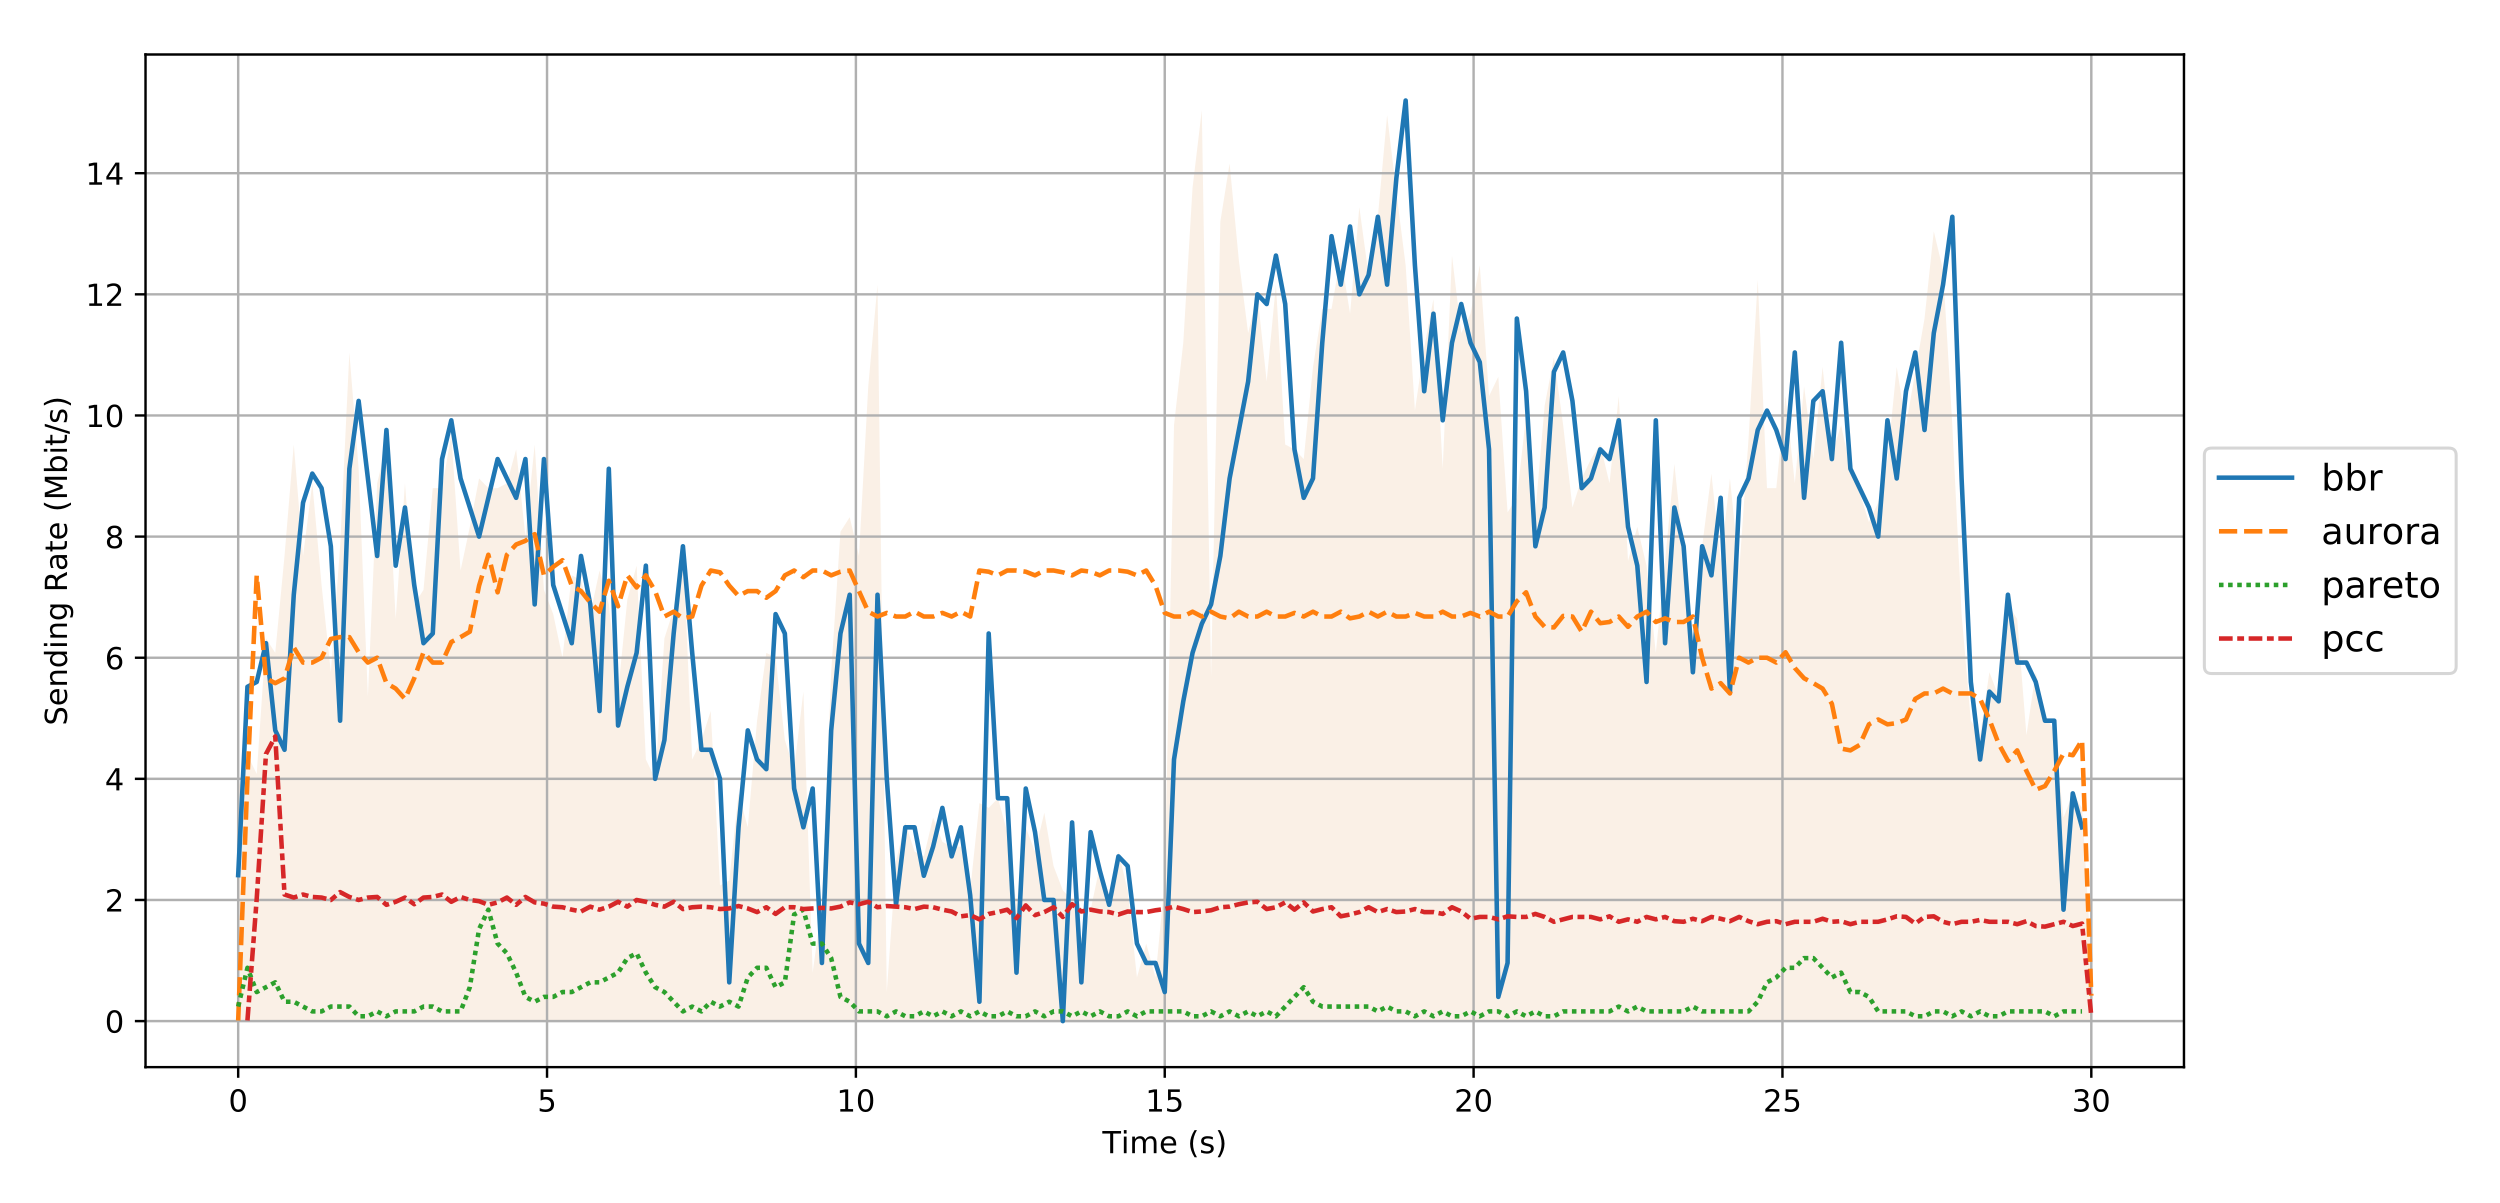 <?xml version="1.0" encoding="utf-8" standalone="no"?>
<!DOCTYPE svg PUBLIC "-//W3C//DTD SVG 1.1//EN"
  "http://www.w3.org/Graphics/SVG/1.1/DTD/svg11.dtd">
<!-- Created with matplotlib (http://matplotlib.org/) -->
<svg height="395.296pt" version="1.1" viewBox="0 0 821.217 395.296" width="821.217pt" xmlns="http://www.w3.org/2000/svg" xmlns:xlink="http://www.w3.org/1999/xlink">
 <defs>
  <style type="text/css">
*{stroke-linecap:butt;stroke-linejoin:round;}
  </style>
 </defs>
 <g id="figure_1">
  <g id="patch_1">
   <path d="M 0 395.296 
L 821.217 395.296 
L 821.217 0 
L 0 0 
z
" style="fill:#ffffff;"/>
  </g>
  <g id="axes_1">
   <g id="patch_2">
    <path d="M 47.803 350.54 
L 717.403 350.54 
L 717.403 17.9 
L 47.803 17.9 
z
" style="fill:#ffffff;"/>
   </g>
   <g id="PolyCollection_1">
    <path clip-path="url(#p6c7d919524)" d="M 78.239 259.024 
L 78.239 335.42 
L 81.283 335.42 
L 84.327 335.42 
L 87.37 335.42 
L 90.414 335.42 
L 93.458 335.42 
L 96.501 335.42 
L 99.545 335.42 
L 102.589 335.42 
L 105.632 335.42 
L 108.676 335.42 
L 111.719 335.42 
L 114.763 335.42 
L 117.807 335.42 
L 120.85 335.42 
L 123.894 335.42 
L 126.938 335.42 
L 129.981 335.42 
L 133.025 335.42 
L 136.069 335.42 
L 139.112 335.42 
L 142.156 335.42 
L 145.199 335.42 
L 148.243 335.42 
L 151.287 335.42 
L 154.33 335.42 
L 157.374 335.42 
L 160.418 335.42 
L 163.461 335.42 
L 166.505 335.42 
L 169.549 335.42 
L 172.592 335.42 
L 175.636 335.42 
L 178.679 335.42 
L 181.723 335.42 
L 184.767 335.42 
L 187.81 335.42 
L 190.854 335.42 
L 193.898 335.42 
L 196.941 335.42 
L 199.985 335.42 
L 203.029 335.42 
L 206.072 335.42 
L 209.116 335.42 
L 212.159 335.42 
L 215.203 335.42 
L 218.247 335.42 
L 221.29 335.42 
L 224.334 335.42 
L 227.378 335.42 
L 230.421 335.42 
L 233.465 335.42 
L 236.509 335.42 
L 239.552 335.42 
L 242.596 335.42 
L 245.639 335.42 
L 248.683 335.42 
L 251.727 335.42 
L 254.77 335.42 
L 257.814 335.42 
L 260.858 335.42 
L 263.901 335.42 
L 266.945 335.42 
L 269.989 335.42 
L 273.032 335.42 
L 276.076 335.42 
L 279.119 335.42 
L 282.163 335.42 
L 285.207 335.42 
L 288.25 335.42 
L 291.294 335.42 
L 294.338 335.42 
L 297.381 335.42 
L 300.425 335.42 
L 303.469 335.42 
L 306.512 335.42 
L 309.556 335.42 
L 312.599 335.42 
L 315.643 335.42 
L 318.687 335.42 
L 321.73 335.42 
L 324.774 335.42 
L 327.818 335.42 
L 330.861 335.42 
L 333.905 335.42 
L 336.949 335.42 
L 339.992 335.42 
L 343.036 335.42 
L 346.079 335.42 
L 349.123 335.42 
L 352.167 335.42 
L 355.21 335.42 
L 358.254 335.42 
L 361.298 335.42 
L 364.341 335.42 
L 367.385 335.42 
L 370.429 335.42 
L 373.472 335.42 
L 376.516 335.42 
L 379.559 335.42 
L 382.603 335.42 
L 385.647 335.42 
L 388.69 335.42 
L 391.734 335.42 
L 394.778 335.42 
L 397.821 335.42 
L 400.865 335.42 
L 403.909 335.42 
L 406.952 335.42 
L 409.996 335.42 
L 413.039 335.42 
L 416.083 335.42 
L 419.127 335.42 
L 422.17 335.42 
L 425.214 335.42 
L 428.258 335.42 
L 431.301 335.42 
L 434.345 335.42 
L 437.389 335.42 
L 440.432 335.42 
L 443.476 335.42 
L 446.519 335.42 
L 449.563 335.42 
L 452.607 335.42 
L 455.65 335.42 
L 458.694 335.42 
L 461.738 335.42 
L 464.781 335.42 
L 467.825 335.42 
L 470.869 335.42 
L 473.912 335.42 
L 476.956 335.42 
L 479.999 335.42 
L 483.043 335.42 
L 486.087 335.42 
L 489.13 335.42 
L 492.174 335.42 
L 495.218 335.42 
L 498.261 335.42 
L 501.305 335.42 
L 504.349 335.42 
L 507.392 335.42 
L 510.436 335.42 
L 513.479 335.42 
L 516.523 335.42 
L 519.567 335.42 
L 522.61 335.42 
L 525.654 335.42 
L 528.698 335.42 
L 531.741 335.42 
L 534.785 335.42 
L 537.829 335.42 
L 540.872 335.42 
L 543.916 335.42 
L 546.959 335.42 
L 550.003 335.42 
L 553.047 335.42 
L 556.09 335.42 
L 559.134 335.42 
L 562.178 335.42 
L 565.221 335.42 
L 568.265 335.42 
L 571.309 335.42 
L 574.352 335.42 
L 577.396 335.42 
L 580.439 335.42 
L 583.483 335.42 
L 586.527 335.42 
L 589.57 335.42 
L 592.614 335.42 
L 595.658 335.42 
L 598.701 335.42 
L 601.745 335.42 
L 604.789 335.42 
L 607.832 335.42 
L 610.876 335.42 
L 613.919 335.42 
L 616.963 335.42 
L 620.007 335.42 
L 623.05 335.42 
L 626.094 335.42 
L 629.138 335.42 
L 632.181 335.42 
L 635.225 335.42 
L 638.269 335.42 
L 641.312 335.42 
L 644.356 335.42 
L 647.399 335.42 
L 650.443 335.42 
L 653.487 335.42 
L 656.53 335.42 
L 659.574 335.42 
L 662.618 335.42 
L 665.661 335.42 
L 668.705 335.42 
L 671.749 335.42 
L 674.792 335.42 
L 677.836 335.42 
L 680.879 335.42 
L 683.923 335.42 
L 686.967 335.42 
L 686.967 314.729 
L 686.967 314.729 
L 683.923 265.391 
L 680.879 260.616 
L 677.836 268.574 
L 674.792 239.925 
L 671.749 235.151 
L 668.705 220.826 
L 665.661 241.517 
L 662.618 203.319 
L 659.574 198.544 
L 656.53 228.784 
L 653.487 220.826 
L 650.443 241.517 
L 647.399 236.742 
L 644.356 201.727 
L 641.312 139.656 
L 638.269 88.725 
L 635.225 75.993 
L 632.181 104.641 
L 629.138 122.148 
L 626.094 139.656 
L 623.05 120.557 
L 620.007 150.797 
L 616.963 165.121 
L 613.919 171.487 
L 610.876 161.938 
L 607.832 153.98 
L 604.789 139.656 
L 601.745 149.205 
L 598.701 120.557 
L 595.658 150.797 
L 592.614 126.923 
L 589.57 158.755 
L 586.527 130.106 
L 583.483 160.346 
L 580.439 160.346 
L 577.396 91.908 
L 574.352 144.431 
L 571.309 187.403 
L 568.265 157.163 
L 565.221 184.22 
L 562.178 155.572 
L 559.134 179.445 
L 556.09 222.418 
L 553.047 181.037 
L 550.003 152.388 
L 546.959 184.22 
L 543.916 214.46 
L 540.872 185.812 
L 537.829 173.079 
L 534.785 184.22 
L 531.741 130.106 
L 528.698 158.755 
L 525.654 146.022 
L 522.61 150.797 
L 519.567 157.163 
L 516.523 166.713 
L 513.479 139.656 
L 510.436 117.374 
L 507.392 133.289 
L 504.349 168.304 
L 501.305 136.473 
L 498.261 163.529 
L 495.218 168.304 
L 492.174 123.74 
L 489.13 130.106 
L 486.087 87.134 
L 483.043 103.049 
L 479.999 109.416 
L 476.956 83.951 
L 473.912 153.98 
L 470.869 98.275 
L 467.825 114.191 
L 464.781 134.881 
L 461.738 87.134 
L 458.694 63.26 
L 455.65 37.795 
L 452.607 71.218 
L 449.563 90.317 
L 446.519 68.035 
L 443.476 103.049 
L 440.432 83.951 
L 437.389 101.458 
L 434.345 101.458 
L 431.301 120.557 
L 428.258 150.797 
L 425.214 147.614 
L 422.17 146.022 
L 419.127 93.5 
L 416.083 125.332 
L 413.039 96.683 
L 409.996 109.416 
L 406.952 85.542 
L 403.909 53.711 
L 400.865 72.809 
L 397.821 222.418 
L 394.778 36.203 
L 391.734 61.668 
L 388.69 112.599 
L 385.647 139.656 
L 382.603 289.264 
L 379.559 321.096 
L 376.516 309.955 
L 373.472 321.096 
L 370.429 292.447 
L 367.385 279.715 
L 364.341 294.039 
L 361.298 284.489 
L 358.254 298.814 
L 355.21 308.363 
L 352.167 295.631 
L 349.123 292.447 
L 346.079 284.489 
L 343.036 266.982 
L 339.992 279.715 
L 336.949 271.757 
L 333.905 297.222 
L 330.861 273.348 
L 327.818 262.207 
L 324.774 265.391 
L 321.73 263.799 
L 318.687 292.447 
L 315.643 278.123 
L 312.599 278.123 
L 309.556 276.532 
L 306.512 268.574 
L 303.469 281.306 
L 300.425 279.715 
L 297.381 270.165 
L 294.338 282.898 
L 291.294 325.871 
L 288.25 93.5 
L 285.207 126.923 
L 282.163 182.628 
L 279.119 169.896 
L 276.076 174.671 
L 273.032 220.826 
L 269.989 297.222 
L 266.945 319.504 
L 263.901 227.193 
L 260.858 252.658 
L 257.814 243.108 
L 254.77 216.052 
L 251.727 214.46 
L 248.683 236.742 
L 245.639 271.757 
L 242.596 260.616 
L 239.552 289.264 
L 236.509 290.856 
L 233.465 233.559 
L 230.421 243.108 
L 227.378 249.475 
L 224.334 179.445 
L 221.29 200.136 
L 218.247 209.685 
L 215.203 255.841 
L 212.159 249.475 
L 209.116 185.812 
L 206.072 196.953 
L 203.029 227.193 
L 199.985 198.544 
L 196.941 187.403 
L 193.898 201.727 
L 190.854 190.586 
L 187.81 188.995 
L 184.767 216.052 
L 181.723 201.727 
L 178.679 193.769 
L 175.636 146.022 
L 172.592 176.262 
L 169.549 147.614 
L 166.505 158.755 
L 163.461 160.346 
L 160.418 160.346 
L 157.374 157.163 
L 154.33 173.079 
L 151.287 187.403 
L 148.243 142.839 
L 145.199 160.346 
L 142.156 160.346 
L 139.112 193.769 
L 136.069 198.544 
L 133.025 158.755 
L 129.981 203.319 
L 126.938 146.022 
L 123.894 158.755 
L 120.85 228.784 
L 117.807 153.98 
L 114.763 115.782 
L 111.719 179.445 
L 108.676 220.826 
L 105.632 192.178 
L 102.589 158.755 
L 99.545 182.628 
L 96.501 146.022 
L 93.458 182.628 
L 90.414 214.46 
L 87.37 209.685 
L 84.327 254.249 
L 81.283 247.883 
L 78.239 259.024 
z
" style="fill:#faf0e6;"/>
   </g>
   <g id="matplotlib.axis_1">
    <g id="xtick_1">
     <g id="line2d_1">
      <path clip-path="url(#p6c7d919524)" d="M 78.239 350.54 
L 78.239 17.9 
" style="fill:none;stroke:#b0b0b0;stroke-linecap:square;stroke-width:0.8;"/>
     </g>
     <g id="line2d_2">
      <defs>
       <path d="M 0 0 
L 0 3.5 
" id="mb8529e8817" style="stroke:#000000;stroke-width:0.8;"/>
      </defs>
      <g>
       <use style="stroke:#000000;stroke-width:0.8;" x="78.239" xlink:href="#mb8529e8817" y="350.54"/>
      </g>
     </g>
     <g id="text_1">
      <!-- 0 -->
      <defs>
       <path d="M 31.781 66.406 
Q 24.172 66.406 20.328 58.906 
Q 16.5 51.422 16.5 36.375 
Q 16.5 21.391 20.328 13.891 
Q 24.172 6.391 31.781 6.391 
Q 39.453 6.391 43.281 13.891 
Q 47.125 21.391 47.125 36.375 
Q 47.125 51.422 43.281 58.906 
Q 39.453 66.406 31.781 66.406 
z
M 31.781 74.219 
Q 44.047 74.219 50.516 64.516 
Q 56.984 54.828 56.984 36.375 
Q 56.984 17.969 50.516 8.266 
Q 44.047 -1.422 31.781 -1.422 
Q 19.531 -1.422 13.062 8.266 
Q 6.594 17.969 6.594 36.375 
Q 6.594 54.828 13.062 64.516 
Q 19.531 74.219 31.781 74.219 
z
" id="DejaVuSans-30"/>
      </defs>
      <g transform="translate(75.058 365.138)scale(0.1 -0.1)">
       <use xlink:href="#DejaVuSans-30"/>
      </g>
     </g>
    </g>
    <g id="xtick_2">
     <g id="line2d_3">
      <path clip-path="url(#p6c7d919524)" d="M 179.694 350.54 
L 179.694 17.9 
" style="fill:none;stroke:#b0b0b0;stroke-linecap:square;stroke-width:0.8;"/>
     </g>
     <g id="line2d_4">
      <g>
       <use style="stroke:#000000;stroke-width:0.8;" x="179.694" xlink:href="#mb8529e8817" y="350.54"/>
      </g>
     </g>
     <g id="text_2">
      <!-- 5 -->
      <defs>
       <path d="M 10.797 72.906 
L 49.516 72.906 
L 49.516 64.594 
L 19.828 64.594 
L 19.828 46.734 
Q 21.969 47.469 24.109 47.828 
Q 26.266 48.188 28.422 48.188 
Q 40.625 48.188 47.75 41.5 
Q 54.891 34.812 54.891 23.391 
Q 54.891 11.625 47.562 5.094 
Q 40.234 -1.422 26.906 -1.422 
Q 22.312 -1.422 17.547 -0.641 
Q 12.797 0.141 7.719 1.703 
L 7.719 11.625 
Q 12.109 9.234 16.797 8.062 
Q 21.484 6.891 26.703 6.891 
Q 35.156 6.891 40.078 11.328 
Q 45.016 15.766 45.016 23.391 
Q 45.016 31 40.078 35.438 
Q 35.156 39.891 26.703 39.891 
Q 22.75 39.891 18.812 39.016 
Q 14.891 38.141 10.797 36.281 
z
" id="DejaVuSans-35"/>
      </defs>
      <g transform="translate(176.513 365.138)scale(0.1 -0.1)">
       <use xlink:href="#DejaVuSans-35"/>
      </g>
     </g>
    </g>
    <g id="xtick_3">
     <g id="line2d_5">
      <path clip-path="url(#p6c7d919524)" d="M 281.149 350.54 
L 281.149 17.9 
" style="fill:none;stroke:#b0b0b0;stroke-linecap:square;stroke-width:0.8;"/>
     </g>
     <g id="line2d_6">
      <g>
       <use style="stroke:#000000;stroke-width:0.8;" x="281.149" xlink:href="#mb8529e8817" y="350.54"/>
      </g>
     </g>
     <g id="text_3">
      <!-- 10 -->
      <defs>
       <path d="M 12.406 8.297 
L 28.516 8.297 
L 28.516 63.922 
L 10.984 60.406 
L 10.984 69.391 
L 28.422 72.906 
L 38.281 72.906 
L 38.281 8.297 
L 54.391 8.297 
L 54.391 0 
L 12.406 0 
z
" id="DejaVuSans-31"/>
      </defs>
      <g transform="translate(274.786 365.138)scale(0.1 -0.1)">
       <use xlink:href="#DejaVuSans-31"/>
       <use x="63.623" xlink:href="#DejaVuSans-30"/>
      </g>
     </g>
    </g>
    <g id="xtick_4">
     <g id="line2d_7">
      <path clip-path="url(#p6c7d919524)" d="M 382.603 350.54 
L 382.603 17.9 
" style="fill:none;stroke:#b0b0b0;stroke-linecap:square;stroke-width:0.8;"/>
     </g>
     <g id="line2d_8">
      <g>
       <use style="stroke:#000000;stroke-width:0.8;" x="382.603" xlink:href="#mb8529e8817" y="350.54"/>
      </g>
     </g>
     <g id="text_4">
      <!-- 15 -->
      <g transform="translate(376.241 365.138)scale(0.1 -0.1)">
       <use xlink:href="#DejaVuSans-31"/>
       <use x="63.623" xlink:href="#DejaVuSans-35"/>
      </g>
     </g>
    </g>
    <g id="xtick_5">
     <g id="line2d_9">
      <path clip-path="url(#p6c7d919524)" d="M 484.058 350.54 
L 484.058 17.9 
" style="fill:none;stroke:#b0b0b0;stroke-linecap:square;stroke-width:0.8;"/>
     </g>
     <g id="line2d_10">
      <g>
       <use style="stroke:#000000;stroke-width:0.8;" x="484.058" xlink:href="#mb8529e8817" y="350.54"/>
      </g>
     </g>
     <g id="text_5">
      <!-- 20 -->
      <defs>
       <path d="M 19.188 8.297 
L 53.609 8.297 
L 53.609 0 
L 7.328 0 
L 7.328 8.297 
Q 12.938 14.109 22.625 23.891 
Q 32.328 33.688 34.812 36.531 
Q 39.547 41.844 41.422 45.531 
Q 43.312 49.219 43.312 52.781 
Q 43.312 58.594 39.234 62.25 
Q 35.156 65.922 28.609 65.922 
Q 23.969 65.922 18.812 64.312 
Q 13.672 62.703 7.812 59.422 
L 7.812 69.391 
Q 13.766 71.781 18.938 73 
Q 24.125 74.219 28.422 74.219 
Q 39.75 74.219 46.484 68.547 
Q 53.219 62.891 53.219 53.422 
Q 53.219 48.922 51.531 44.891 
Q 49.859 40.875 45.406 35.406 
Q 44.188 33.984 37.641 27.219 
Q 31.109 20.453 19.188 8.297 
z
" id="DejaVuSans-32"/>
      </defs>
      <g transform="translate(477.695 365.138)scale(0.1 -0.1)">
       <use xlink:href="#DejaVuSans-32"/>
       <use x="63.623" xlink:href="#DejaVuSans-30"/>
      </g>
     </g>
    </g>
    <g id="xtick_6">
     <g id="line2d_11">
      <path clip-path="url(#p6c7d919524)" d="M 585.512 350.54 
L 585.512 17.9 
" style="fill:none;stroke:#b0b0b0;stroke-linecap:square;stroke-width:0.8;"/>
     </g>
     <g id="line2d_12">
      <g>
       <use style="stroke:#000000;stroke-width:0.8;" x="585.512" xlink:href="#mb8529e8817" y="350.54"/>
      </g>
     </g>
     <g id="text_6">
      <!-- 25 -->
      <g transform="translate(579.15 365.138)scale(0.1 -0.1)">
       <use xlink:href="#DejaVuSans-32"/>
       <use x="63.623" xlink:href="#DejaVuSans-35"/>
      </g>
     </g>
    </g>
    <g id="xtick_7">
     <g id="line2d_13">
      <path clip-path="url(#p6c7d919524)" d="M 686.967 350.54 
L 686.967 17.9 
" style="fill:none;stroke:#b0b0b0;stroke-linecap:square;stroke-width:0.8;"/>
     </g>
     <g id="line2d_14">
      <g>
       <use style="stroke:#000000;stroke-width:0.8;" x="686.967" xlink:href="#mb8529e8817" y="350.54"/>
      </g>
     </g>
     <g id="text_7">
      <!-- 30 -->
      <defs>
       <path d="M 40.578 39.312 
Q 47.656 37.797 51.625 33 
Q 55.609 28.219 55.609 21.188 
Q 55.609 10.406 48.188 4.484 
Q 40.766 -1.422 27.094 -1.422 
Q 22.516 -1.422 17.656 -0.516 
Q 12.797 0.391 7.625 2.203 
L 7.625 11.719 
Q 11.719 9.328 16.594 8.109 
Q 21.484 6.891 26.812 6.891 
Q 36.078 6.891 40.938 10.547 
Q 45.797 14.203 45.797 21.188 
Q 45.797 27.641 41.281 31.266 
Q 36.766 34.906 28.719 34.906 
L 20.219 34.906 
L 20.219 43.016 
L 29.109 43.016 
Q 36.375 43.016 40.234 45.922 
Q 44.094 48.828 44.094 54.297 
Q 44.094 59.906 40.109 62.906 
Q 36.141 65.922 28.719 65.922 
Q 24.656 65.922 20.016 65.031 
Q 15.375 64.156 9.812 62.312 
L 9.812 71.094 
Q 15.438 72.656 20.344 73.438 
Q 25.25 74.219 29.594 74.219 
Q 40.828 74.219 47.359 69.109 
Q 53.906 64.016 53.906 55.328 
Q 53.906 49.266 50.438 45.094 
Q 46.969 40.922 40.578 39.312 
z
" id="DejaVuSans-33"/>
      </defs>
      <g transform="translate(680.604 365.138)scale(0.1 -0.1)">
       <use xlink:href="#DejaVuSans-33"/>
       <use x="63.623" xlink:href="#DejaVuSans-30"/>
      </g>
     </g>
    </g>
    <g id="text_8">
     <!-- Time (s) -->
     <defs>
      <path d="M -0.297 72.906 
L 61.375 72.906 
L 61.375 64.594 
L 35.5 64.594 
L 35.5 0 
L 25.594 0 
L 25.594 64.594 
L -0.297 64.594 
z
" id="DejaVuSans-54"/>
      <path d="M 9.422 54.688 
L 18.406 54.688 
L 18.406 0 
L 9.422 0 
z
M 9.422 75.984 
L 18.406 75.984 
L 18.406 64.594 
L 9.422 64.594 
z
" id="DejaVuSans-69"/>
      <path d="M 52 44.188 
Q 55.375 50.25 60.062 53.125 
Q 64.75 56 71.094 56 
Q 79.641 56 84.281 50.016 
Q 88.922 44.047 88.922 33.016 
L 88.922 0 
L 79.891 0 
L 79.891 32.719 
Q 79.891 40.578 77.094 44.375 
Q 74.312 48.188 68.609 48.188 
Q 61.625 48.188 57.562 43.547 
Q 53.516 38.922 53.516 30.906 
L 53.516 0 
L 44.484 0 
L 44.484 32.719 
Q 44.484 40.625 41.703 44.406 
Q 38.922 48.188 33.109 48.188 
Q 26.219 48.188 22.156 43.531 
Q 18.109 38.875 18.109 30.906 
L 18.109 0 
L 9.078 0 
L 9.078 54.688 
L 18.109 54.688 
L 18.109 46.188 
Q 21.188 51.219 25.484 53.609 
Q 29.781 56 35.688 56 
Q 41.656 56 45.828 52.969 
Q 50 49.953 52 44.188 
z
" id="DejaVuSans-6d"/>
      <path d="M 56.203 29.594 
L 56.203 25.203 
L 14.891 25.203 
Q 15.484 15.922 20.484 11.062 
Q 25.484 6.203 34.422 6.203 
Q 39.594 6.203 44.453 7.469 
Q 49.312 8.734 54.109 11.281 
L 54.109 2.781 
Q 49.266 0.734 44.188 -0.344 
Q 39.109 -1.422 33.891 -1.422 
Q 20.797 -1.422 13.156 6.188 
Q 5.516 13.812 5.516 26.812 
Q 5.516 40.234 12.766 48.109 
Q 20.016 56 32.328 56 
Q 43.359 56 49.781 48.891 
Q 56.203 41.797 56.203 29.594 
z
M 47.219 32.234 
Q 47.125 39.594 43.094 43.984 
Q 39.062 48.391 32.422 48.391 
Q 24.906 48.391 20.391 44.141 
Q 15.875 39.891 15.188 32.172 
z
" id="DejaVuSans-65"/>
      <path id="DejaVuSans-20"/>
      <path d="M 31 75.875 
Q 24.469 64.656 21.281 53.656 
Q 18.109 42.672 18.109 31.391 
Q 18.109 20.125 21.312 9.062 
Q 24.516 -2 31 -13.188 
L 23.188 -13.188 
Q 15.875 -1.703 12.234 9.375 
Q 8.594 20.453 8.594 31.391 
Q 8.594 42.281 12.203 53.312 
Q 15.828 64.359 23.188 75.875 
z
" id="DejaVuSans-28"/>
      <path d="M 44.281 53.078 
L 44.281 44.578 
Q 40.484 46.531 36.375 47.5 
Q 32.281 48.484 27.875 48.484 
Q 21.188 48.484 17.844 46.438 
Q 14.5 44.391 14.5 40.281 
Q 14.5 37.156 16.891 35.375 
Q 19.281 33.594 26.516 31.984 
L 29.594 31.297 
Q 39.156 29.25 43.188 25.516 
Q 47.219 21.781 47.219 15.094 
Q 47.219 7.469 41.188 3.016 
Q 35.156 -1.422 24.609 -1.422 
Q 20.219 -1.422 15.453 -0.562 
Q 10.688 0.297 5.422 2 
L 5.422 11.281 
Q 10.406 8.688 15.234 7.391 
Q 20.062 6.109 24.812 6.109 
Q 31.156 6.109 34.562 8.281 
Q 37.984 10.453 37.984 14.406 
Q 37.984 18.062 35.516 20.016 
Q 33.062 21.969 24.703 23.781 
L 21.578 24.516 
Q 13.234 26.266 9.516 29.906 
Q 5.812 33.547 5.812 39.891 
Q 5.812 47.609 11.281 51.797 
Q 16.75 56 26.812 56 
Q 31.781 56 36.172 55.266 
Q 40.578 54.547 44.281 53.078 
z
" id="DejaVuSans-73"/>
      <path d="M 8.016 75.875 
L 15.828 75.875 
Q 23.141 64.359 26.781 53.312 
Q 30.422 42.281 30.422 31.391 
Q 30.422 20.453 26.781 9.375 
Q 23.141 -1.703 15.828 -13.188 
L 8.016 -13.188 
Q 14.5 -2 17.703 9.062 
Q 20.906 20.125 20.906 31.391 
Q 20.906 42.672 17.703 53.656 
Q 14.5 64.656 8.016 75.875 
z
" id="DejaVuSans-29"/>
     </defs>
     <g transform="translate(362.12 378.817)scale(0.1 -0.1)">
      <use xlink:href="#DejaVuSans-54"/>
      <use x="61.037" xlink:href="#DejaVuSans-69"/>
      <use x="88.82" xlink:href="#DejaVuSans-6d"/>
      <use x="186.232" xlink:href="#DejaVuSans-65"/>
      <use x="247.756" xlink:href="#DejaVuSans-20"/>
      <use x="279.543" xlink:href="#DejaVuSans-28"/>
      <use x="318.557" xlink:href="#DejaVuSans-73"/>
      <use x="370.656" xlink:href="#DejaVuSans-29"/>
     </g>
    </g>
   </g>
   <g id="matplotlib.axis_2">
    <g id="ytick_1">
     <g id="line2d_15">
      <path clip-path="url(#p6c7d919524)" d="M 47.803 335.42 
L 717.403 335.42 
" style="fill:none;stroke:#b0b0b0;stroke-linecap:square;stroke-width:0.8;"/>
     </g>
     <g id="line2d_16">
      <defs>
       <path d="M 0 0 
L -3.5 0 
" id="m7fadb4fba3" style="stroke:#000000;stroke-width:0.8;"/>
      </defs>
      <g>
       <use style="stroke:#000000;stroke-width:0.8;" x="47.803" xlink:href="#m7fadb4fba3" y="335.42"/>
      </g>
     </g>
     <g id="text_9">
      <!-- 0 -->
      <g transform="translate(34.441 339.219)scale(0.1 -0.1)">
       <use xlink:href="#DejaVuSans-30"/>
      </g>
     </g>
    </g>
    <g id="ytick_2">
     <g id="line2d_17">
      <path clip-path="url(#p6c7d919524)" d="M 47.803 295.631 
L 717.403 295.631 
" style="fill:none;stroke:#b0b0b0;stroke-linecap:square;stroke-width:0.8;"/>
     </g>
     <g id="line2d_18">
      <g>
       <use style="stroke:#000000;stroke-width:0.8;" x="47.803" xlink:href="#m7fadb4fba3" y="295.631"/>
      </g>
     </g>
     <g id="text_10">
      <!-- 2 -->
      <g transform="translate(34.441 299.43)scale(0.1 -0.1)">
       <use xlink:href="#DejaVuSans-32"/>
      </g>
     </g>
    </g>
    <g id="ytick_3">
     <g id="line2d_19">
      <path clip-path="url(#p6c7d919524)" d="M 47.803 255.841 
L 717.403 255.841 
" style="fill:none;stroke:#b0b0b0;stroke-linecap:square;stroke-width:0.8;"/>
     </g>
     <g id="line2d_20">
      <g>
       <use style="stroke:#000000;stroke-width:0.8;" x="47.803" xlink:href="#m7fadb4fba3" y="255.841"/>
      </g>
     </g>
     <g id="text_11">
      <!-- 4 -->
      <defs>
       <path d="M 37.797 64.312 
L 12.891 25.391 
L 37.797 25.391 
z
M 35.203 72.906 
L 47.609 72.906 
L 47.609 25.391 
L 58.016 25.391 
L 58.016 17.188 
L 47.609 17.188 
L 47.609 0 
L 37.797 0 
L 37.797 17.188 
L 4.891 17.188 
L 4.891 26.703 
z
" id="DejaVuSans-34"/>
      </defs>
      <g transform="translate(34.441 259.64)scale(0.1 -0.1)">
       <use xlink:href="#DejaVuSans-34"/>
      </g>
     </g>
    </g>
    <g id="ytick_4">
     <g id="line2d_21">
      <path clip-path="url(#p6c7d919524)" d="M 47.803 216.052 
L 717.403 216.052 
" style="fill:none;stroke:#b0b0b0;stroke-linecap:square;stroke-width:0.8;"/>
     </g>
     <g id="line2d_22">
      <g>
       <use style="stroke:#000000;stroke-width:0.8;" x="47.803" xlink:href="#m7fadb4fba3" y="216.052"/>
      </g>
     </g>
     <g id="text_12">
      <!-- 6 -->
      <defs>
       <path d="M 33.016 40.375 
Q 26.375 40.375 22.484 35.828 
Q 18.609 31.297 18.609 23.391 
Q 18.609 15.531 22.484 10.953 
Q 26.375 6.391 33.016 6.391 
Q 39.656 6.391 43.531 10.953 
Q 47.406 15.531 47.406 23.391 
Q 47.406 31.297 43.531 35.828 
Q 39.656 40.375 33.016 40.375 
z
M 52.594 71.297 
L 52.594 62.312 
Q 48.875 64.062 45.094 64.984 
Q 41.312 65.922 37.594 65.922 
Q 27.828 65.922 22.672 59.328 
Q 17.531 52.734 16.797 39.406 
Q 19.672 43.656 24.016 45.922 
Q 28.375 48.188 33.594 48.188 
Q 44.578 48.188 50.953 41.516 
Q 57.328 34.859 57.328 23.391 
Q 57.328 12.156 50.688 5.359 
Q 44.047 -1.422 33.016 -1.422 
Q 20.359 -1.422 13.672 8.266 
Q 6.984 17.969 6.984 36.375 
Q 6.984 53.656 15.188 63.938 
Q 23.391 74.219 37.203 74.219 
Q 40.922 74.219 44.703 73.484 
Q 48.484 72.75 52.594 71.297 
z
" id="DejaVuSans-36"/>
      </defs>
      <g transform="translate(34.441 219.851)scale(0.1 -0.1)">
       <use xlink:href="#DejaVuSans-36"/>
      </g>
     </g>
    </g>
    <g id="ytick_5">
     <g id="line2d_23">
      <path clip-path="url(#p6c7d919524)" d="M 47.803 176.262 
L 717.403 176.262 
" style="fill:none;stroke:#b0b0b0;stroke-linecap:square;stroke-width:0.8;"/>
     </g>
     <g id="line2d_24">
      <g>
       <use style="stroke:#000000;stroke-width:0.8;" x="47.803" xlink:href="#m7fadb4fba3" y="176.262"/>
      </g>
     </g>
     <g id="text_13">
      <!-- 8 -->
      <defs>
       <path d="M 31.781 34.625 
Q 24.75 34.625 20.719 30.859 
Q 16.703 27.094 16.703 20.516 
Q 16.703 13.922 20.719 10.156 
Q 24.75 6.391 31.781 6.391 
Q 38.812 6.391 42.859 10.172 
Q 46.922 13.969 46.922 20.516 
Q 46.922 27.094 42.891 30.859 
Q 38.875 34.625 31.781 34.625 
z
M 21.922 38.812 
Q 15.578 40.375 12.031 44.719 
Q 8.5 49.078 8.5 55.328 
Q 8.5 64.062 14.719 69.141 
Q 20.953 74.219 31.781 74.219 
Q 42.672 74.219 48.875 69.141 
Q 55.078 64.062 55.078 55.328 
Q 55.078 49.078 51.531 44.719 
Q 48 40.375 41.703 38.812 
Q 48.828 37.156 52.797 32.312 
Q 56.781 27.484 56.781 20.516 
Q 56.781 9.906 50.312 4.234 
Q 43.844 -1.422 31.781 -1.422 
Q 19.734 -1.422 13.25 4.234 
Q 6.781 9.906 6.781 20.516 
Q 6.781 27.484 10.781 32.312 
Q 14.797 37.156 21.922 38.812 
z
M 18.312 54.391 
Q 18.312 48.734 21.844 45.562 
Q 25.391 42.391 31.781 42.391 
Q 38.141 42.391 41.719 45.562 
Q 45.312 48.734 45.312 54.391 
Q 45.312 60.062 41.719 63.234 
Q 38.141 66.406 31.781 66.406 
Q 25.391 66.406 21.844 63.234 
Q 18.312 60.062 18.312 54.391 
z
" id="DejaVuSans-38"/>
      </defs>
      <g transform="translate(34.441 180.061)scale(0.1 -0.1)">
       <use xlink:href="#DejaVuSans-38"/>
      </g>
     </g>
    </g>
    <g id="ytick_6">
     <g id="line2d_25">
      <path clip-path="url(#p6c7d919524)" d="M 47.803 136.473 
L 717.403 136.473 
" style="fill:none;stroke:#b0b0b0;stroke-linecap:square;stroke-width:0.8;"/>
     </g>
     <g id="line2d_26">
      <g>
       <use style="stroke:#000000;stroke-width:0.8;" x="47.803" xlink:href="#m7fadb4fba3" y="136.473"/>
      </g>
     </g>
     <g id="text_14">
      <!-- 10 -->
      <g transform="translate(28.078 140.272)scale(0.1 -0.1)">
       <use xlink:href="#DejaVuSans-31"/>
       <use x="63.623" xlink:href="#DejaVuSans-30"/>
      </g>
     </g>
    </g>
    <g id="ytick_7">
     <g id="line2d_27">
      <path clip-path="url(#p6c7d919524)" d="M 47.803 96.683 
L 717.403 96.683 
" style="fill:none;stroke:#b0b0b0;stroke-linecap:square;stroke-width:0.8;"/>
     </g>
     <g id="line2d_28">
      <g>
       <use style="stroke:#000000;stroke-width:0.8;" x="47.803" xlink:href="#m7fadb4fba3" y="96.683"/>
      </g>
     </g>
     <g id="text_15">
      <!-- 12 -->
      <g transform="translate(28.078 100.482)scale(0.1 -0.1)">
       <use xlink:href="#DejaVuSans-31"/>
       <use x="63.623" xlink:href="#DejaVuSans-32"/>
      </g>
     </g>
    </g>
    <g id="ytick_8">
     <g id="line2d_29">
      <path clip-path="url(#p6c7d919524)" d="M 47.803 56.894 
L 717.403 56.894 
" style="fill:none;stroke:#b0b0b0;stroke-linecap:square;stroke-width:0.8;"/>
     </g>
     <g id="line2d_30">
      <g>
       <use style="stroke:#000000;stroke-width:0.8;" x="47.803" xlink:href="#m7fadb4fba3" y="56.894"/>
      </g>
     </g>
     <g id="text_16">
      <!-- 14 -->
      <g transform="translate(28.078 60.693)scale(0.1 -0.1)">
       <use xlink:href="#DejaVuSans-31"/>
       <use x="63.623" xlink:href="#DejaVuSans-34"/>
      </g>
     </g>
    </g>
    <g id="text_17">
     <!-- Sending Rate (Mbit/s) -->
     <defs>
      <path d="M 53.516 70.516 
L 53.516 60.891 
Q 47.906 63.578 42.922 64.891 
Q 37.938 66.219 33.297 66.219 
Q 25.25 66.219 20.875 63.094 
Q 16.5 59.969 16.5 54.203 
Q 16.5 49.359 19.406 46.891 
Q 22.312 44.438 30.422 42.922 
L 36.375 41.703 
Q 47.406 39.594 52.656 34.297 
Q 57.906 29 57.906 20.125 
Q 57.906 9.516 50.797 4.047 
Q 43.703 -1.422 29.984 -1.422 
Q 24.812 -1.422 18.969 -0.25 
Q 13.141 0.922 6.891 3.219 
L 6.891 13.375 
Q 12.891 10.016 18.656 8.297 
Q 24.422 6.594 29.984 6.594 
Q 38.422 6.594 43.016 9.906 
Q 47.609 13.234 47.609 19.391 
Q 47.609 24.75 44.312 27.781 
Q 41.016 30.812 33.5 32.328 
L 27.484 33.5 
Q 16.453 35.688 11.516 40.375 
Q 6.594 45.062 6.594 53.422 
Q 6.594 63.094 13.406 68.656 
Q 20.219 74.219 32.172 74.219 
Q 37.312 74.219 42.625 73.281 
Q 47.953 72.359 53.516 70.516 
z
" id="DejaVuSans-53"/>
      <path d="M 54.891 33.016 
L 54.891 0 
L 45.906 0 
L 45.906 32.719 
Q 45.906 40.484 42.875 44.328 
Q 39.844 48.188 33.797 48.188 
Q 26.516 48.188 22.312 43.547 
Q 18.109 38.922 18.109 30.906 
L 18.109 0 
L 9.078 0 
L 9.078 54.688 
L 18.109 54.688 
L 18.109 46.188 
Q 21.344 51.125 25.703 53.562 
Q 30.078 56 35.797 56 
Q 45.219 56 50.047 50.172 
Q 54.891 44.344 54.891 33.016 
z
" id="DejaVuSans-6e"/>
      <path d="M 45.406 46.391 
L 45.406 75.984 
L 54.391 75.984 
L 54.391 0 
L 45.406 0 
L 45.406 8.203 
Q 42.578 3.328 38.25 0.953 
Q 33.938 -1.422 27.875 -1.422 
Q 17.969 -1.422 11.734 6.484 
Q 5.516 14.406 5.516 27.297 
Q 5.516 40.188 11.734 48.094 
Q 17.969 56 27.875 56 
Q 33.938 56 38.25 53.625 
Q 42.578 51.266 45.406 46.391 
z
M 14.797 27.297 
Q 14.797 17.391 18.875 11.75 
Q 22.953 6.109 30.078 6.109 
Q 37.203 6.109 41.297 11.75 
Q 45.406 17.391 45.406 27.297 
Q 45.406 37.203 41.297 42.844 
Q 37.203 48.484 30.078 48.484 
Q 22.953 48.484 18.875 42.844 
Q 14.797 37.203 14.797 27.297 
z
" id="DejaVuSans-64"/>
      <path d="M 45.406 27.984 
Q 45.406 37.75 41.375 43.109 
Q 37.359 48.484 30.078 48.484 
Q 22.859 48.484 18.828 43.109 
Q 14.797 37.75 14.797 27.984 
Q 14.797 18.266 18.828 12.891 
Q 22.859 7.516 30.078 7.516 
Q 37.359 7.516 41.375 12.891 
Q 45.406 18.266 45.406 27.984 
z
M 54.391 6.781 
Q 54.391 -7.172 48.188 -13.984 
Q 42 -20.797 29.203 -20.797 
Q 24.469 -20.797 20.266 -20.094 
Q 16.062 -19.391 12.109 -17.922 
L 12.109 -9.188 
Q 16.062 -11.328 19.922 -12.344 
Q 23.781 -13.375 27.781 -13.375 
Q 36.625 -13.375 41.016 -8.766 
Q 45.406 -4.156 45.406 5.172 
L 45.406 9.625 
Q 42.625 4.781 38.281 2.391 
Q 33.938 0 27.875 0 
Q 17.828 0 11.672 7.656 
Q 5.516 15.328 5.516 27.984 
Q 5.516 40.672 11.672 48.328 
Q 17.828 56 27.875 56 
Q 33.938 56 38.281 53.609 
Q 42.625 51.219 45.406 46.391 
L 45.406 54.688 
L 54.391 54.688 
z
" id="DejaVuSans-67"/>
      <path d="M 44.391 34.188 
Q 47.562 33.109 50.562 29.594 
Q 53.562 26.078 56.594 19.922 
L 66.609 0 
L 56 0 
L 46.688 18.703 
Q 43.062 26.031 39.672 28.422 
Q 36.281 30.812 30.422 30.812 
L 19.672 30.812 
L 19.672 0 
L 9.812 0 
L 9.812 72.906 
L 32.078 72.906 
Q 44.578 72.906 50.734 67.672 
Q 56.891 62.453 56.891 51.906 
Q 56.891 45.016 53.688 40.469 
Q 50.484 35.938 44.391 34.188 
z
M 19.672 64.797 
L 19.672 38.922 
L 32.078 38.922 
Q 39.203 38.922 42.844 42.219 
Q 46.484 45.516 46.484 51.906 
Q 46.484 58.297 42.844 61.547 
Q 39.203 64.797 32.078 64.797 
z
" id="DejaVuSans-52"/>
      <path d="M 34.281 27.484 
Q 23.391 27.484 19.188 25 
Q 14.984 22.516 14.984 16.5 
Q 14.984 11.719 18.141 8.906 
Q 21.297 6.109 26.703 6.109 
Q 34.188 6.109 38.703 11.406 
Q 43.219 16.703 43.219 25.484 
L 43.219 27.484 
z
M 52.203 31.203 
L 52.203 0 
L 43.219 0 
L 43.219 8.297 
Q 40.141 3.328 35.547 0.953 
Q 30.953 -1.422 24.312 -1.422 
Q 15.922 -1.422 10.953 3.297 
Q 6 8.016 6 15.922 
Q 6 25.141 12.172 29.828 
Q 18.359 34.516 30.609 34.516 
L 43.219 34.516 
L 43.219 35.406 
Q 43.219 41.609 39.141 45 
Q 35.062 48.391 27.688 48.391 
Q 23 48.391 18.547 47.266 
Q 14.109 46.141 10.016 43.891 
L 10.016 52.203 
Q 14.938 54.109 19.578 55.047 
Q 24.219 56 28.609 56 
Q 40.484 56 46.344 49.844 
Q 52.203 43.703 52.203 31.203 
z
" id="DejaVuSans-61"/>
      <path d="M 18.312 70.219 
L 18.312 54.688 
L 36.812 54.688 
L 36.812 47.703 
L 18.312 47.703 
L 18.312 18.016 
Q 18.312 11.328 20.141 9.422 
Q 21.969 7.516 27.594 7.516 
L 36.812 7.516 
L 36.812 0 
L 27.594 0 
Q 17.188 0 13.234 3.875 
Q 9.281 7.766 9.281 18.016 
L 9.281 47.703 
L 2.688 47.703 
L 2.688 54.688 
L 9.281 54.688 
L 9.281 70.219 
z
" id="DejaVuSans-74"/>
      <path d="M 9.812 72.906 
L 24.516 72.906 
L 43.109 23.297 
L 61.812 72.906 
L 76.516 72.906 
L 76.516 0 
L 66.891 0 
L 66.891 64.016 
L 48.094 14.016 
L 38.188 14.016 
L 19.391 64.016 
L 19.391 0 
L 9.812 0 
z
" id="DejaVuSans-4d"/>
      <path d="M 48.688 27.297 
Q 48.688 37.203 44.609 42.844 
Q 40.531 48.484 33.406 48.484 
Q 26.266 48.484 22.188 42.844 
Q 18.109 37.203 18.109 27.297 
Q 18.109 17.391 22.188 11.75 
Q 26.266 6.109 33.406 6.109 
Q 40.531 6.109 44.609 11.75 
Q 48.688 17.391 48.688 27.297 
z
M 18.109 46.391 
Q 20.953 51.266 25.266 53.625 
Q 29.594 56 35.594 56 
Q 45.562 56 51.781 48.094 
Q 58.016 40.188 58.016 27.297 
Q 58.016 14.406 51.781 6.484 
Q 45.562 -1.422 35.594 -1.422 
Q 29.594 -1.422 25.266 0.953 
Q 20.953 3.328 18.109 8.203 
L 18.109 0 
L 9.078 0 
L 9.078 75.984 
L 18.109 75.984 
z
" id="DejaVuSans-62"/>
      <path d="M 25.391 72.906 
L 33.688 72.906 
L 8.297 -9.281 
L 0 -9.281 
z
" id="DejaVuSans-2f"/>
     </defs>
     <g transform="translate(21.998 238.325)rotate(-90)scale(0.1 -0.1)">
      <use xlink:href="#DejaVuSans-53"/>
      <use x="63.477" xlink:href="#DejaVuSans-65"/>
      <use x="125" xlink:href="#DejaVuSans-6e"/>
      <use x="188.379" xlink:href="#DejaVuSans-64"/>
      <use x="251.855" xlink:href="#DejaVuSans-69"/>
      <use x="279.639" xlink:href="#DejaVuSans-6e"/>
      <use x="343.018" xlink:href="#DejaVuSans-67"/>
      <use x="406.494" xlink:href="#DejaVuSans-20"/>
      <use x="438.281" xlink:href="#DejaVuSans-52"/>
      <use x="507.732" xlink:href="#DejaVuSans-61"/>
      <use x="569.012" xlink:href="#DejaVuSans-74"/>
      <use x="608.221" xlink:href="#DejaVuSans-65"/>
      <use x="669.744" xlink:href="#DejaVuSans-20"/>
      <use x="701.531" xlink:href="#DejaVuSans-28"/>
      <use x="740.545" xlink:href="#DejaVuSans-4d"/>
      <use x="826.824" xlink:href="#DejaVuSans-62"/>
      <use x="890.301" xlink:href="#DejaVuSans-69"/>
      <use x="918.084" xlink:href="#DejaVuSans-74"/>
      <use x="957.293" xlink:href="#DejaVuSans-2f"/>
      <use x="990.984" xlink:href="#DejaVuSans-73"/>
      <use x="1043.084" xlink:href="#DejaVuSans-29"/>
     </g>
    </g>
   </g>
   <g id="line2d_31">
    <path clip-path="url(#p6c7d919524)" d="M 78.239 287.474 
L 81.283 225.601 
L 84.327 224.009 
L 87.37 211.277 
L 90.414 239.925 
L 93.458 246.292 
L 96.501 195.361 
L 99.545 165.121 
L 102.589 155.572 
L 105.632 160.346 
L 108.676 179.445 
L 111.719 236.742 
L 114.763 153.98 
L 117.807 131.698 
L 123.894 182.628 
L 126.938 141.247 
L 129.981 185.812 
L 133.025 166.713 
L 136.069 192.178 
L 139.112 211.277 
L 142.156 208.094 
L 145.199 150.797 
L 148.243 138.064 
L 151.287 157.163 
L 157.374 176.262 
L 163.461 150.797 
L 169.549 163.529 
L 172.592 150.797 
L 175.636 198.544 
L 178.679 150.797 
L 181.723 192.178 
L 187.81 211.277 
L 190.854 182.628 
L 193.898 198.544 
L 196.941 233.559 
L 199.985 153.98 
L 203.029 238.334 
L 206.072 225.601 
L 209.116 214.46 
L 212.159 185.812 
L 215.203 255.841 
L 218.247 243.108 
L 221.29 208.094 
L 224.334 179.445 
L 227.378 214.46 
L 230.421 246.292 
L 233.465 246.292 
L 236.509 255.841 
L 239.552 322.687 
L 242.596 271.757 
L 245.639 239.925 
L 248.683 249.475 
L 251.727 252.658 
L 254.77 201.727 
L 257.814 208.094 
L 260.858 259.024 
L 263.901 271.757 
L 266.945 259.024 
L 269.989 316.321 
L 273.032 239.925 
L 276.076 208.094 
L 279.119 195.361 
L 282.163 309.955 
L 285.207 316.321 
L 288.25 195.361 
L 291.294 255.841 
L 294.338 297.222 
L 297.381 271.757 
L 300.425 271.757 
L 303.469 287.673 
L 306.512 278.123 
L 309.556 265.391 
L 312.599 281.306 
L 315.643 271.757 
L 318.687 294.039 
L 321.73 329.054 
L 324.774 208.094 
L 327.818 262.207 
L 330.861 262.207 
L 333.905 319.504 
L 336.949 259.024 
L 339.992 273.348 
L 343.036 295.631 
L 346.079 295.631 
L 349.123 335.42 
L 352.167 270.165 
L 355.21 322.687 
L 358.254 273.348 
L 361.298 286.081 
L 364.341 297.222 
L 367.385 281.306 
L 370.429 284.489 
L 373.472 309.955 
L 376.516 316.321 
L 379.559 316.321 
L 382.603 325.871 
L 385.647 249.475 
L 388.69 230.376 
L 391.734 214.46 
L 394.778 204.911 
L 397.821 198.544 
L 400.865 182.628 
L 403.909 157.163 
L 409.996 125.332 
L 413.039 96.683 
L 416.083 99.866 
L 419.127 83.951 
L 422.17 99.866 
L 425.214 147.614 
L 428.258 163.529 
L 431.301 157.163 
L 434.345 112.599 
L 437.389 77.584 
L 440.432 93.5 
L 443.476 74.401 
L 446.519 96.683 
L 449.563 90.317 
L 452.607 71.218 
L 455.65 93.5 
L 458.694 58.485 
L 461.738 33.02 
L 464.781 87.134 
L 467.825 128.515 
L 470.869 103.049 
L 473.912 138.064 
L 476.956 112.599 
L 479.999 99.866 
L 483.043 112.599 
L 486.087 118.965 
L 489.13 147.614 
L 492.174 327.462 
L 495.218 316.321 
L 498.261 104.641 
L 501.305 128.515 
L 504.349 179.445 
L 507.392 166.713 
L 510.436 122.148 
L 513.479 115.782 
L 516.523 131.698 
L 519.567 160.346 
L 522.61 157.163 
L 525.654 147.614 
L 528.698 150.797 
L 531.741 138.064 
L 534.785 173.079 
L 537.829 185.812 
L 540.872 224.009 
L 543.916 138.064 
L 546.959 211.277 
L 550.003 166.713 
L 553.047 179.445 
L 556.09 220.826 
L 559.134 179.445 
L 562.178 188.995 
L 565.221 163.529 
L 568.265 227.193 
L 571.309 163.529 
L 574.352 157.163 
L 577.396 141.247 
L 580.439 134.881 
L 583.483 141.247 
L 586.527 150.797 
L 589.57 115.782 
L 592.614 163.529 
L 595.658 131.698 
L 598.701 128.515 
L 601.745 150.797 
L 604.789 112.599 
L 607.832 153.98 
L 613.919 166.713 
L 616.963 176.262 
L 620.007 138.064 
L 623.05 157.163 
L 626.094 128.515 
L 629.138 115.782 
L 632.181 141.247 
L 635.225 109.416 
L 638.269 93.5 
L 641.312 71.218 
L 644.356 157.163 
L 647.399 224.009 
L 650.443 249.475 
L 653.487 227.193 
L 656.53 230.376 
L 659.574 195.361 
L 662.618 217.643 
L 665.661 217.643 
L 668.705 224.009 
L 671.749 236.742 
L 674.792 236.742 
L 677.836 298.814 
L 680.879 260.616 
L 683.923 271.757 
L 683.923 271.757 
" style="fill:none;stroke:#1f77b4;stroke-linecap:square;stroke-width:1.5;"/>
   </g>
   <g id="line2d_32">
    <path clip-path="url(#p6c7d919524)" d="M 78.239 335.221 
L 81.283 255.841 
L 84.327 188.995 
L 87.37 222.816 
L 90.414 224.407 
L 93.458 222.816 
L 96.501 212.669 
L 99.545 217.643 
L 102.589 217.643 
L 105.632 216.052 
L 108.676 209.884 
L 111.719 209.287 
L 114.763 209.287 
L 117.807 214.261 
L 120.85 217.643 
L 123.894 216.052 
L 126.938 224.407 
L 129.981 226.198 
L 133.025 229.58 
L 136.069 222.816 
L 139.112 214.261 
L 142.156 217.643 
L 145.199 217.643 
L 148.243 210.879 
L 151.287 209.287 
L 154.33 207.497 
L 157.374 192.377 
L 160.418 182.231 
L 163.461 194.565 
L 166.505 182.231 
L 169.549 178.848 
L 172.592 177.655 
L 175.636 175.466 
L 178.679 188.995 
L 181.723 186.209 
L 184.767 184.021 
L 187.81 192.377 
L 190.854 194.167 
L 193.898 197.947 
L 196.941 200.932 
L 199.985 190.785 
L 203.029 199.141 
L 206.072 188.995 
L 209.116 192.974 
L 212.159 188.995 
L 215.203 194.167 
L 218.247 202.523 
L 221.29 200.932 
L 224.334 203.12 
L 227.378 202.523 
L 230.421 192.377 
L 233.465 187.403 
L 236.509 188 
L 239.552 192.377 
L 242.596 195.759 
L 245.639 194.167 
L 248.683 194.167 
L 251.727 196.356 
L 254.77 194.167 
L 257.814 188.995 
L 260.858 187.403 
L 263.901 189.592 
L 266.945 187.403 
L 269.989 187.403 
L 273.032 188.995 
L 276.076 187.801 
L 279.119 187.403 
L 285.207 200.932 
L 288.25 202.523 
L 291.294 201.329 
L 294.338 202.523 
L 297.381 202.523 
L 300.425 200.932 
L 303.469 202.523 
L 306.512 202.523 
L 309.556 201.329 
L 312.599 202.523 
L 315.643 200.932 
L 318.687 202.523 
L 321.73 187.403 
L 324.774 187.801 
L 327.818 188.995 
L 330.861 187.403 
L 333.905 187.403 
L 336.949 187.801 
L 339.992 188.995 
L 343.036 187.403 
L 346.079 187.403 
L 349.123 188 
L 352.167 188.995 
L 355.21 187.403 
L 358.254 187.801 
L 361.298 188.995 
L 364.341 187.403 
L 367.385 187.403 
L 370.429 187.801 
L 373.472 188.995 
L 376.516 187.403 
L 379.559 192.377 
L 382.603 201.329 
L 385.647 202.523 
L 388.69 202.523 
L 391.734 200.932 
L 394.778 202.523 
L 397.821 200.932 
L 400.865 202.523 
L 403.909 203.12 
L 406.952 200.932 
L 409.996 202.523 
L 413.039 202.523 
L 416.083 200.932 
L 419.127 202.523 
L 422.17 202.523 
L 425.214 201.329 
L 428.258 202.523 
L 431.301 200.932 
L 434.345 202.523 
L 437.389 202.523 
L 440.432 200.932 
L 443.476 203.12 
L 446.519 202.523 
L 449.563 200.932 
L 452.607 202.523 
L 455.65 200.932 
L 458.694 202.523 
L 461.738 202.523 
L 464.781 201.329 
L 467.825 202.523 
L 470.869 202.523 
L 473.912 200.932 
L 476.956 202.523 
L 479.999 202.523 
L 483.043 201.329 
L 486.087 202.523 
L 489.13 200.932 
L 492.174 202.523 
L 495.218 202.523 
L 498.261 197.549 
L 501.305 194.565 
L 504.349 202.523 
L 507.392 205.905 
L 510.436 206.104 
L 513.479 202.324 
L 516.523 202.523 
L 519.567 207.497 
L 522.61 200.932 
L 525.654 204.712 
L 528.698 204.314 
L 531.741 202.523 
L 534.785 205.905 
L 537.829 202.523 
L 540.872 200.932 
L 543.916 204.314 
L 546.959 203.12 
L 550.003 204.314 
L 553.047 204.314 
L 556.09 202.523 
L 559.134 216.052 
L 562.178 226.198 
L 565.221 224.407 
L 568.265 227.789 
L 571.309 216.052 
L 574.352 217.643 
L 577.396 216.052 
L 580.439 216.052 
L 583.483 217.643 
L 586.527 214.261 
L 589.57 219.434 
L 592.614 222.816 
L 595.658 224.407 
L 598.701 226.198 
L 601.745 231.172 
L 604.789 245.894 
L 607.832 246.491 
L 610.876 244.7 
L 613.919 237.936 
L 616.963 236.344 
L 620.007 237.936 
L 623.05 237.538 
L 626.094 236.344 
L 629.138 229.58 
L 632.181 227.789 
L 635.225 227.789 
L 638.269 226.198 
L 641.312 227.789 
L 647.399 227.789 
L 650.443 229.58 
L 653.487 236.344 
L 656.53 244.302 
L 659.574 249.873 
L 662.618 246.491 
L 665.661 253.255 
L 668.705 259.422 
L 671.749 258.228 
L 674.792 253.255 
L 677.836 247.485 
L 680.879 248.082 
L 683.923 243.108 
L 686.967 327.064 
L 686.967 327.064 
" style="fill:none;stroke:#ff7f0e;stroke-dasharray:6,2.25;stroke-dashoffset:0;stroke-width:1.5;"/>
   </g>
   <g id="line2d_33">
    <path clip-path="url(#p6c7d919524)" d="M 78.239 330.645 
L 81.283 317.913 
L 84.327 325.871 
L 90.414 322.687 
L 93.458 329.054 
L 96.501 329.054 
L 102.589 332.237 
L 105.632 332.237 
L 108.676 330.645 
L 114.763 330.645 
L 117.807 333.828 
L 120.85 333.828 
L 123.894 332.237 
L 126.938 333.828 
L 129.981 332.237 
L 136.069 332.237 
L 139.112 330.645 
L 142.156 330.645 
L 145.199 332.237 
L 151.287 332.237 
L 154.33 324.279 
L 157.374 305.18 
L 160.418 298.814 
L 163.461 309.955 
L 166.505 313.138 
L 169.549 319.504 
L 172.592 327.462 
L 175.636 329.054 
L 178.679 327.462 
L 181.723 327.462 
L 184.767 325.871 
L 187.81 325.871 
L 193.898 322.687 
L 196.941 322.687 
L 203.029 319.504 
L 206.072 314.729 
L 209.116 313.138 
L 212.159 319.504 
L 215.203 324.279 
L 218.247 325.871 
L 224.334 332.237 
L 227.378 330.645 
L 230.421 332.237 
L 233.465 329.054 
L 236.509 330.645 
L 239.552 329.054 
L 242.596 330.645 
L 245.639 321.096 
L 248.683 317.913 
L 251.727 317.913 
L 254.77 324.279 
L 257.814 322.687 
L 260.858 300.405 
L 263.901 298.814 
L 266.945 309.955 
L 269.989 309.955 
L 273.032 314.729 
L 276.076 327.462 
L 279.119 329.054 
L 282.163 332.237 
L 288.25 332.237 
L 291.294 333.828 
L 294.338 332.237 
L 297.381 333.828 
L 300.425 333.828 
L 303.469 332.237 
L 306.512 333.828 
L 309.556 332.237 
L 312.599 333.828 
L 315.643 332.237 
L 318.687 333.828 
L 321.73 332.237 
L 324.774 333.828 
L 327.818 333.828 
L 330.861 332.237 
L 333.905 333.828 
L 336.949 333.828 
L 339.992 332.237 
L 343.036 333.828 
L 346.079 332.237 
L 349.123 332.237 
L 352.167 333.828 
L 355.21 332.237 
L 358.254 333.828 
L 361.298 332.237 
L 364.341 333.828 
L 367.385 333.828 
L 370.429 332.237 
L 373.472 333.828 
L 376.516 332.237 
L 388.69 332.237 
L 391.734 333.828 
L 394.778 333.828 
L 397.821 332.237 
L 400.865 333.828 
L 403.909 332.237 
L 406.952 333.828 
L 409.996 332.237 
L 413.039 333.828 
L 416.083 332.237 
L 419.127 333.828 
L 428.258 324.279 
L 431.301 329.054 
L 434.345 330.645 
L 449.563 330.645 
L 452.607 332.237 
L 455.65 330.645 
L 458.694 332.237 
L 461.738 332.237 
L 464.781 333.828 
L 467.825 332.237 
L 470.869 333.828 
L 473.912 332.237 
L 476.956 333.828 
L 479.999 333.828 
L 483.043 332.237 
L 486.087 333.828 
L 489.13 332.237 
L 492.174 332.237 
L 495.218 333.828 
L 498.261 332.237 
L 501.305 333.828 
L 504.349 332.237 
L 507.392 333.828 
L 510.436 333.828 
L 513.479 332.237 
L 528.698 332.237 
L 531.741 330.645 
L 534.785 332.237 
L 537.829 330.645 
L 540.872 332.237 
L 553.047 332.237 
L 556.09 330.645 
L 559.134 332.237 
L 574.352 332.237 
L 577.396 329.054 
L 580.439 322.687 
L 583.483 321.096 
L 586.527 317.913 
L 589.57 317.913 
L 592.614 314.729 
L 595.658 314.729 
L 601.745 321.096 
L 604.789 319.504 
L 607.832 325.871 
L 610.876 325.871 
L 613.919 327.462 
L 616.963 332.237 
L 626.094 332.237 
L 629.138 333.828 
L 632.181 333.828 
L 635.225 332.237 
L 638.269 332.237 
L 641.312 333.828 
L 644.356 332.237 
L 647.399 333.828 
L 650.443 332.237 
L 653.487 333.828 
L 656.53 333.828 
L 659.574 332.237 
L 671.749 332.237 
L 674.792 333.828 
L 677.836 332.237 
L 683.923 332.237 
L 683.923 332.237 
" style="fill:none;stroke:#2ca02c;stroke-dasharray:1.5,1.5;stroke-dashoffset:0;stroke-width:1.5;"/>
   </g>
   <g id="line2d_34">
    <path clip-path="url(#p6c7d919524)" d="M 81.283 335.221 
L 84.327 295.233 
L 87.37 247.684 
L 90.414 241.915 
L 93.458 293.84 
L 96.501 294.835 
L 99.545 293.84 
L 102.589 294.636 
L 105.632 294.835 
L 108.676 295.631 
L 111.719 293.044 
L 114.763 294.636 
L 117.807 295.631 
L 120.85 294.835 
L 123.894 294.636 
L 126.938 297.222 
L 129.981 296.227 
L 133.025 294.835 
L 136.069 297.023 
L 139.112 294.835 
L 142.156 294.636 
L 145.199 293.84 
L 148.243 296.227 
L 151.287 294.636 
L 154.33 295.631 
L 157.374 296.028 
L 160.418 297.222 
L 163.461 296.426 
L 166.505 294.835 
L 169.549 297.222 
L 172.592 294.636 
L 175.636 296.426 
L 178.679 296.824 
L 181.723 297.819 
L 184.767 298.018 
L 187.81 298.814 
L 190.854 299.411 
L 193.898 297.819 
L 196.941 298.814 
L 199.985 297.819 
L 203.029 296.227 
L 206.072 297.819 
L 209.116 295.631 
L 212.159 296.227 
L 215.203 297.222 
L 218.247 297.819 
L 221.29 296.227 
L 224.334 298.615 
L 227.378 298.018 
L 230.421 297.819 
L 233.465 298.018 
L 236.509 298.615 
L 239.552 298.416 
L 242.596 297.62 
L 245.639 298.416 
L 248.683 299.609 
L 251.727 298.018 
L 254.77 300.206 
L 257.814 298.018 
L 260.858 298.018 
L 263.901 298.615 
L 269.989 298.217 
L 273.032 298.416 
L 276.076 297.819 
L 279.119 296.426 
L 282.163 297.023 
L 285.207 296.227 
L 288.25 298.018 
L 291.294 297.62 
L 297.381 298.018 
L 300.425 298.615 
L 303.469 297.819 
L 306.512 298.018 
L 309.556 298.814 
L 312.599 299.411 
L 315.643 301.002 
L 318.687 300.604 
L 321.73 301.997 
L 324.774 300.206 
L 327.818 299.609 
L 330.861 298.814 
L 333.905 301.599 
L 336.949 297.421 
L 339.992 300.604 
L 343.036 299.609 
L 346.079 298.018 
L 349.123 301.201 
L 352.167 297.023 
L 355.21 299.411 
L 358.254 298.814 
L 361.298 299.411 
L 364.341 299.609 
L 367.385 300.405 
L 370.429 299.411 
L 373.472 299.609 
L 376.516 299.609 
L 379.559 299.013 
L 382.603 298.615 
L 385.647 297.819 
L 388.69 298.615 
L 391.734 299.609 
L 394.778 299.411 
L 397.821 299.013 
L 400.865 298.018 
L 403.909 297.819 
L 406.952 297.023 
L 409.996 296.426 
L 413.039 296.227 
L 416.083 298.615 
L 419.127 298.018 
L 422.17 296.426 
L 425.214 298.814 
L 428.258 296.426 
L 431.301 299.411 
L 434.345 298.615 
L 437.389 298.018 
L 440.432 301.002 
L 443.476 300.405 
L 446.519 299.609 
L 449.563 298.018 
L 452.607 299.609 
L 455.65 298.615 
L 458.694 299.609 
L 461.738 299.411 
L 464.781 298.615 
L 467.825 299.609 
L 470.869 299.609 
L 473.912 300.206 
L 476.956 298.018 
L 479.999 299.411 
L 483.043 301.798 
L 486.087 301.201 
L 489.13 301.201 
L 492.174 301.997 
L 495.218 301.002 
L 498.261 301.201 
L 501.305 301.201 
L 504.349 300.206 
L 507.392 301.201 
L 510.436 302.793 
L 516.523 301.201 
L 522.61 301.201 
L 525.654 301.997 
L 528.698 301.002 
L 531.741 302.793 
L 534.785 301.997 
L 537.829 302.793 
L 540.872 301.201 
L 543.916 301.997 
L 546.959 301.201 
L 550.003 302.594 
L 553.047 302.793 
L 556.09 301.798 
L 559.134 302.594 
L 562.178 301.201 
L 565.221 301.798 
L 568.265 302.594 
L 571.309 301.201 
L 574.352 302.594 
L 577.396 303.588 
L 580.439 302.793 
L 583.483 302.594 
L 586.527 303.588 
L 589.57 302.793 
L 595.658 302.793 
L 598.701 301.798 
L 601.745 302.793 
L 604.789 302.594 
L 607.832 303.588 
L 610.876 302.793 
L 616.963 302.793 
L 620.007 301.997 
L 623.05 301.002 
L 626.094 301.201 
L 629.138 303.389 
L 632.181 301.201 
L 635.225 301.002 
L 638.269 302.793 
L 641.312 303.588 
L 644.356 302.793 
L 647.399 302.793 
L 650.443 302.196 
L 653.487 302.793 
L 659.574 302.793 
L 662.618 303.588 
L 665.661 302.594 
L 668.705 304.185 
L 671.749 304.384 
L 677.836 302.793 
L 680.879 304.185 
L 683.923 303.389 
L 686.967 333.828 
L 686.967 333.828 
" style="fill:none;stroke:#d62728;stroke-dasharray:4.5,1.5,2.25,1.5;stroke-dashoffset:0;stroke-width:1.5;"/>
   </g>
   <g id="line2d_35"/>
   <g id="line2d_36"/>
   <g id="line2d_37"/>
   <g id="line2d_38"/>
   <g id="line2d_39"/>
   <g id="patch_3">
    <path d="M 47.803 350.54 
L 47.803 17.9 
" style="fill:none;stroke:#000000;stroke-linecap:square;stroke-linejoin:miter;stroke-width:0.8;"/>
   </g>
   <g id="patch_4">
    <path d="M 717.403 350.54 
L 717.403 17.9 
" style="fill:none;stroke:#000000;stroke-linecap:square;stroke-linejoin:miter;stroke-width:0.8;"/>
   </g>
   <g id="patch_5">
    <path d="M 47.803 350.54 
L 717.403 350.54 
" style="fill:none;stroke:#000000;stroke-linecap:square;stroke-linejoin:miter;stroke-width:0.8;"/>
   </g>
   <g id="patch_6">
    <path d="M 47.803 17.9 
L 717.403 17.9 
" style="fill:none;stroke:#000000;stroke-linecap:square;stroke-linejoin:miter;stroke-width:0.8;"/>
   </g>
   <g id="legend_1">
    <g id="patch_7">
     <path d="M 726.499 221.248 
L 804.417 221.248 
Q 806.817 221.248 806.817 218.847 
L 806.817 149.593 
Q 806.817 147.192 804.417 147.192 
L 726.499 147.192 
Q 724.099 147.192 724.099 149.593 
L 724.099 218.847 
Q 724.099 221.248 726.499 221.248 
z
" style="fill:#ffffff;opacity:0.8;stroke:#cccccc;stroke-linejoin:miter;"/>
    </g>
    <g id="line2d_40">
     <path d="M 728.899 156.911 
L 752.899 156.911 
" style="fill:none;stroke:#1f77b4;stroke-linecap:square;stroke-width:1.5;"/>
    </g>
    <g id="line2d_41"/>
    <g id="text_18">
     <!-- bbr -->
     <defs>
      <path d="M 41.109 46.297 
Q 39.594 47.172 37.812 47.578 
Q 36.031 48 33.891 48 
Q 26.266 48 22.188 43.047 
Q 18.109 38.094 18.109 28.812 
L 18.109 0 
L 9.078 0 
L 9.078 54.688 
L 18.109 54.688 
L 18.109 46.188 
Q 20.953 51.172 25.484 53.578 
Q 30.031 56 36.531 56 
Q 37.453 56 38.578 55.875 
Q 39.703 55.766 41.062 55.516 
z
" id="DejaVuSans-72"/>
     </defs>
     <g transform="translate(762.499 161.111)scale(0.12 -0.12)">
      <use xlink:href="#DejaVuSans-62"/>
      <use x="63.477" xlink:href="#DejaVuSans-62"/>
      <use x="126.953" xlink:href="#DejaVuSans-72"/>
     </g>
    </g>
    <g id="line2d_42">
     <path d="M 728.899 174.524 
L 752.899 174.524 
" style="fill:none;stroke:#ff7f0e;stroke-dasharray:6,2.25;stroke-dashoffset:0;stroke-width:1.5;"/>
    </g>
    <g id="line2d_43"/>
    <g id="text_19">
     <!-- aurora -->
     <defs>
      <path d="M 8.5 21.578 
L 8.5 54.688 
L 17.484 54.688 
L 17.484 21.922 
Q 17.484 14.156 20.5 10.266 
Q 23.531 6.391 29.594 6.391 
Q 36.859 6.391 41.078 11.031 
Q 45.312 15.672 45.312 23.688 
L 45.312 54.688 
L 54.297 54.688 
L 54.297 0 
L 45.312 0 
L 45.312 8.406 
Q 42.047 3.422 37.719 1 
Q 33.406 -1.422 27.688 -1.422 
Q 18.266 -1.422 13.375 4.438 
Q 8.5 10.297 8.5 21.578 
z
M 31.109 56 
z
" id="DejaVuSans-75"/>
      <path d="M 30.609 48.391 
Q 23.391 48.391 19.188 42.75 
Q 14.984 37.109 14.984 27.297 
Q 14.984 17.484 19.156 11.844 
Q 23.344 6.203 30.609 6.203 
Q 37.797 6.203 41.984 11.859 
Q 46.188 17.531 46.188 27.297 
Q 46.188 37.016 41.984 42.703 
Q 37.797 48.391 30.609 48.391 
z
M 30.609 56 
Q 42.328 56 49.016 48.375 
Q 55.719 40.766 55.719 27.297 
Q 55.719 13.875 49.016 6.219 
Q 42.328 -1.422 30.609 -1.422 
Q 18.844 -1.422 12.172 6.219 
Q 5.516 13.875 5.516 27.297 
Q 5.516 40.766 12.172 48.375 
Q 18.844 56 30.609 56 
z
" id="DejaVuSans-6f"/>
     </defs>
     <g transform="translate(762.499 178.724)scale(0.12 -0.12)">
      <use xlink:href="#DejaVuSans-61"/>
      <use x="61.279" xlink:href="#DejaVuSans-75"/>
      <use x="124.658" xlink:href="#DejaVuSans-72"/>
      <use x="165.74" xlink:href="#DejaVuSans-6f"/>
      <use x="226.922" xlink:href="#DejaVuSans-72"/>
      <use x="268.035" xlink:href="#DejaVuSans-61"/>
     </g>
    </g>
    <g id="line2d_44">
     <path d="M 728.899 192.138 
L 752.899 192.138 
" style="fill:none;stroke:#2ca02c;stroke-dasharray:1.5,1.5;stroke-dashoffset:0;stroke-width:1.5;"/>
    </g>
    <g id="line2d_45"/>
    <g id="text_20">
     <!-- pareto -->
     <defs>
      <path d="M 18.109 8.203 
L 18.109 -20.797 
L 9.078 -20.797 
L 9.078 54.688 
L 18.109 54.688 
L 18.109 46.391 
Q 20.953 51.266 25.266 53.625 
Q 29.594 56 35.594 56 
Q 45.562 56 51.781 48.094 
Q 58.016 40.188 58.016 27.297 
Q 58.016 14.406 51.781 6.484 
Q 45.562 -1.422 35.594 -1.422 
Q 29.594 -1.422 25.266 0.953 
Q 20.953 3.328 18.109 8.203 
z
M 48.688 27.297 
Q 48.688 37.203 44.609 42.844 
Q 40.531 48.484 33.406 48.484 
Q 26.266 48.484 22.188 42.844 
Q 18.109 37.203 18.109 27.297 
Q 18.109 17.391 22.188 11.75 
Q 26.266 6.109 33.406 6.109 
Q 40.531 6.109 44.609 11.75 
Q 48.688 17.391 48.688 27.297 
z
" id="DejaVuSans-70"/>
     </defs>
     <g transform="translate(762.499 196.338)scale(0.12 -0.12)">
      <use xlink:href="#DejaVuSans-70"/>
      <use x="63.477" xlink:href="#DejaVuSans-61"/>
      <use x="124.756" xlink:href="#DejaVuSans-72"/>
      <use x="165.838" xlink:href="#DejaVuSans-65"/>
      <use x="227.361" xlink:href="#DejaVuSans-74"/>
      <use x="266.57" xlink:href="#DejaVuSans-6f"/>
     </g>
    </g>
    <g id="line2d_46">
     <path d="M 728.899 209.752 
L 752.899 209.752 
" style="fill:none;stroke:#d62728;stroke-dasharray:4.5,1.5,2.25,1.5;stroke-dashoffset:0;stroke-width:1.5;"/>
    </g>
    <g id="line2d_47"/>
    <g id="text_21">
     <!-- pcc -->
     <defs>
      <path d="M 48.781 52.594 
L 48.781 44.188 
Q 44.969 46.297 41.141 47.344 
Q 37.312 48.391 33.406 48.391 
Q 24.656 48.391 19.812 42.844 
Q 14.984 37.312 14.984 27.297 
Q 14.984 17.281 19.812 11.734 
Q 24.656 6.203 33.406 6.203 
Q 37.312 6.203 41.141 7.25 
Q 44.969 8.297 48.781 10.406 
L 48.781 2.094 
Q 45.016 0.344 40.984 -0.531 
Q 36.969 -1.422 32.422 -1.422 
Q 20.062 -1.422 12.781 6.344 
Q 5.516 14.109 5.516 27.297 
Q 5.516 40.672 12.859 48.328 
Q 20.219 56 33.016 56 
Q 37.156 56 41.109 55.141 
Q 45.062 54.297 48.781 52.594 
z
" id="DejaVuSans-63"/>
     </defs>
     <g transform="translate(762.499 213.952)scale(0.12 -0.12)">
      <use xlink:href="#DejaVuSans-70"/>
      <use x="63.477" xlink:href="#DejaVuSans-63"/>
      <use x="118.457" xlink:href="#DejaVuSans-63"/>
     </g>
    </g>
   </g>
  </g>
 </g>
 <defs>
  <clipPath id="p6c7d919524">
   <rect height="332.64" width="669.6" x="47.803" y="17.9"/>
  </clipPath>
 </defs>
</svg>
